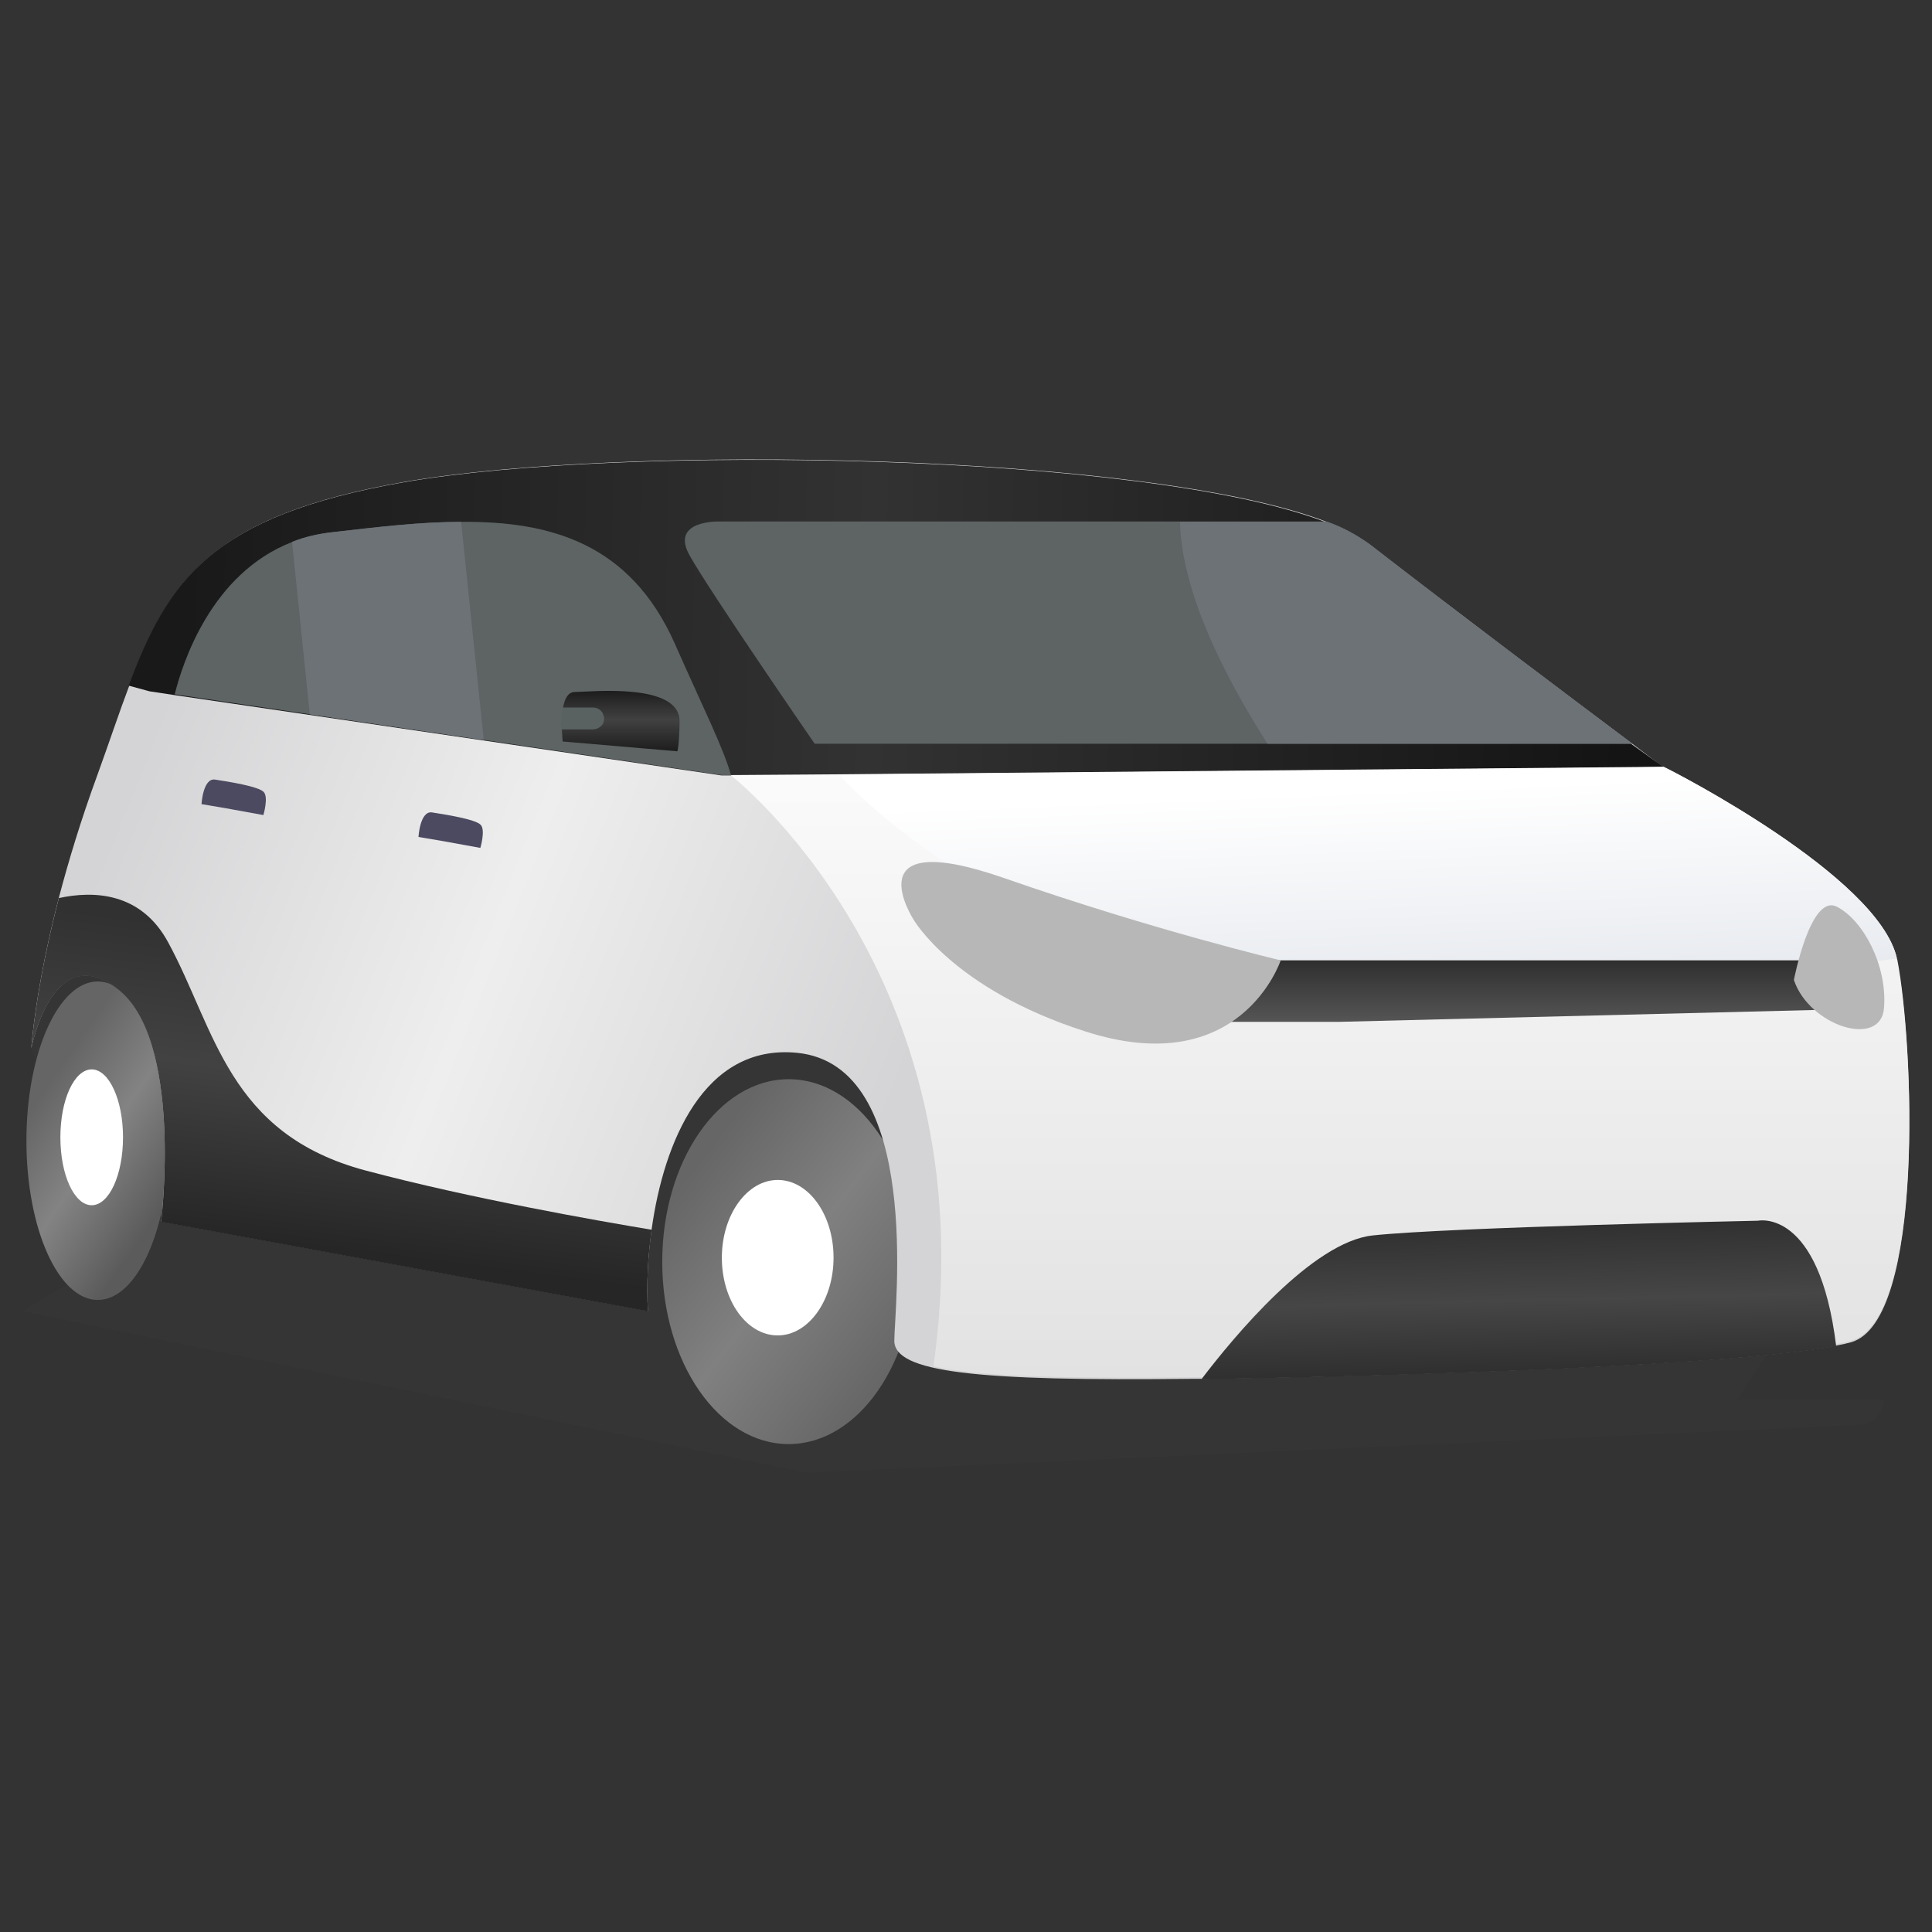 <svg width="250" height="250" viewBox="0 0 250 250" fill="none" xmlns="http://www.w3.org/2000/svg">
<rect x="0" y="0" width="250" height="250" fill="#333333" stroke="none"/>
<path d="M2.93 169.678L14.551 162.646L4.004 135.645L7.227 123.242L26.953 123.633L239.941 152.637L230.469 172.461L224.805 181.055H243.799C243.799 181.885 243.457 182.715 242.871 183.35C242.285 183.984 241.455 184.326 240.576 184.375L104.395 190.576L2.93 169.678Z" fill="#353535"/>
<path d="M102.051 186.865C111.084 186.865 118.408 176.27 118.408 163.232C118.408 150.195 111.084 139.648 102.051 139.648C93.018 139.648 85.693 150.244 85.693 163.281C85.693 176.318 93.018 186.865 102.051 186.865Z" fill="url(#paint0_linear_4611_19036)"/>
<path d="M100.635 172.803C104.59 172.803 107.861 168.311 107.861 162.744C107.861 157.178 104.639 152.686 100.635 152.686C96.68 152.686 93.408 157.178 93.408 162.744C93.408 168.311 96.631 172.803 100.635 172.803Z" fill="white"/>
<path d="M12.646 168.213C17.773 168.213 21.875 158.984 21.875 147.607C21.875 136.23 17.725 127.002 12.646 127.002C7.568 127.002 3.418 136.23 3.418 147.607C3.418 158.984 7.568 168.213 12.646 168.213Z" fill="url(#paint1_linear_4611_19036)"/>
<path d="M11.865 155.957C14.111 155.957 15.918 152.051 15.918 147.168C15.918 142.334 14.111 138.379 11.865 138.379C9.619 138.379 7.812 142.285 7.812 147.168C7.812 152.051 9.619 155.957 11.865 155.957Z" fill="white"/>
<path d="M239.551 173.682C239.014 173.828 238.379 173.975 237.598 174.121C225 176.612 182.52 178.028 155.469 178.418H154.59C125.977 178.76 115.723 177.539 115.723 173.487C115.723 169.434 119.483 137.842 103.125 136.231C91.064 135.059 85.889 147.852 84.326 159.033C83.838 162.549 83.643 166.065 83.838 169.629L20.85 158.057C20.85 158.057 23.779 134.278 15.088 127.832C6.738 121.582 4.053 135.645 4.053 135.645C4.053 135.645 4.492 128.223 7.617 116.162C8.838 111.524 10.449 106.153 12.598 100.293C14.16 95.996 15.43 92.139 16.748 88.672C21.924 74.854 27.539 66.699 52.344 62.354C80.664 57.422 148.389 58.545 171.68 67.529C173.682 68.213 175.537 69.239 177.246 70.459C188.086 78.858 203.565 90.528 211.279 96.289L215.283 99.317L215.967 99.854C215.967 99.854 243.311 113.721 245.459 124.414C247.656 135.059 249.072 170.899 239.551 173.682Z" fill="url(#paint2_linear_4611_19036)"/>
<path d="M83.838 169.677L20.85 158.105C20.85 158.105 23.779 134.326 15.088 127.88C6.738 121.63 4.053 135.693 4.053 135.693C4.053 135.693 4.492 128.271 7.617 116.211C12.109 115.234 18.262 115.429 21.777 121.972C27.881 133.203 29.492 146.728 47.315 151.464C60.889 155.078 77.295 157.959 84.326 159.13C83.838 162.597 83.643 166.113 83.838 169.677Z" fill="url(#paint3_linear_4611_19036)"/>
<path d="M215.283 99.268L110.303 100.342H93.359L22.558 89.942L19.336 89.453L16.65 88.721C21.826 74.903 27.441 66.748 52.246 62.403C80.566 57.471 148.291 58.594 171.582 67.578C173.584 68.262 175.439 69.287 177.148 70.508C187.988 78.906 203.467 90.576 211.182 96.338L215.283 99.268Z" fill="url(#paint4_linear_4611_19036)"/>
<path d="M94.58 100.293H93.408L62.647 95.752L40.137 92.432L22.607 89.844C23.633 85.743 27.344 74.17 37.842 70.118C39.551 69.434 41.357 69.043 43.213 68.848C48.73 68.213 54.395 67.53 59.717 67.53C71.24 67.432 81.543 70.313 87.305 83.252C90.967 91.553 93.652 96.875 94.58 100.293Z" fill="#5E6464"/>
<path d="M239.551 173.486C239.014 173.633 238.379 173.779 237.598 173.926C225 176.416 182.52 177.832 155.469 178.223H154.59C137.061 178.418 126.416 178.076 120.801 176.807L120.947 175.586C127.49 125.732 94.531 100.293 94.531 100.293L108.545 100.195L215.283 99.219L215.967 99.561C215.967 99.561 243.115 113.33 245.459 124.023C245.459 124.072 245.459 124.121 245.508 124.17C247.607 134.863 249.072 170.703 239.551 173.486Z" fill="url(#paint5_linear_4611_19036)"/>
<path d="M211.23 96.24H105.42C105.42 96.24 91.748 76.416 89.209 71.826C86.67 67.237 93.164 67.481 93.164 67.481H171.68C173.682 68.164 175.537 69.19 177.246 70.41C188.086 78.858 203.564 90.479 211.23 96.24Z" fill="#5E6464"/>
<path d="M245.459 124.023C231.055 125.977 191.748 130.615 162.5 126.563C130.615 122.119 112.549 104.541 108.545 100.244L215.283 99.268L215.967 99.609C215.967 99.561 243.066 113.33 245.459 124.023Z" fill="url(#paint6_linear_4611_19036)"/>
<path d="M173.291 132.227H153.516L161.67 124.268H235.938V130.664L173.291 132.227Z" fill="url(#paint7_linear_4611_19036)"/>
<path d="M237.598 174.171C225 176.661 182.52 178.077 155.469 178.468C159.668 172.95 169.824 160.694 177.637 159.864C187.695 158.79 227.49 157.96 227.49 157.96C227.49 157.96 235.4 156.251 237.598 174.171Z" fill="url(#paint8_linear_4611_19036)"/>
<path d="M211.23 96.24H164.014C155.469 82.812 152.832 73.633 152.686 67.529H171.68C173.682 68.213 175.537 69.238 177.246 70.459C188.086 78.857 203.564 90.478 211.23 96.24Z" fill="#6D7277"/>
<path d="M62.598 95.752L40.088 92.432L37.793 70.117C39.502 69.434 41.309 69.043 43.164 68.848C48.682 68.213 54.346 67.529 59.668 67.529L62.598 95.752Z" fill="#6D7277"/>
<path d="M118.213 118.994C118.213 118.994 110.303 106.787 129.932 113.622C149.561 120.458 165.723 124.267 165.723 124.267C165.723 124.267 160.547 139.99 140.381 133.447C123.34 127.978 118.213 118.994 118.213 118.994Z" fill="#B7B7B7"/>
<path d="M57.324 108.839L54.15 108.302C54.15 108.302 54.346 104.884 55.908 105.128C57.471 105.372 61.572 106.007 62.207 106.739C62.842 107.423 62.158 109.718 62.158 109.718L57.324 108.839Z" fill="#4C4A60"/>
<path d="M29.248 104.591L26.074 104.053C26.074 104.053 26.27 100.636 27.832 100.88C29.443 101.124 33.496 101.759 34.131 102.491C34.766 103.175 34.082 105.47 34.082 105.47L29.248 104.591Z" fill="#4C4A60"/>
<path d="M87.939 93.359C87.891 96.679 87.647 97.216 87.647 97.216L72.803 95.947C72.803 95.947 72.754 95.312 72.705 94.433C72.656 93.506 72.705 92.529 72.852 91.601C73.047 90.478 73.486 89.55 74.365 89.55C76.66 89.502 87.988 88.33 87.939 93.359Z" fill="url(#paint9_linear_4611_19036)"/>
<path d="M78.174 93.018C78.174 93.408 78.027 93.75 77.734 93.994C77.441 94.238 77.1 94.385 76.709 94.385H72.656C72.607 93.457 72.656 92.481 72.803 91.553H76.709C76.904 91.553 77.1 91.602 77.246 91.65C77.441 91.699 77.588 91.846 77.734 91.943C77.881 92.09 77.978 92.236 78.027 92.383C78.125 92.627 78.174 92.822 78.174 93.018Z" fill="#596161"/>
<path d="M232.129 126.806C232.129 126.806 234.277 115.575 237.695 117.333C241.113 119.091 244.189 124.902 243.799 130.322C243.506 135.741 234.131 132.812 232.129 126.806Z" fill="#B7B7B7"/>
<defs>
<linearGradient id="paint0_linear_4611_19036" x1="87.498" y1="154" x2="115.998" y2="176" gradientUnits="userSpaceOnUse">
<stop stop-color="#666666"/>
<stop offset="0.49" stop-color="#808080"/>
<stop offset="1" stop-color="#676767"/>
</linearGradient>
<linearGradient id="paint1_linear_4611_19036" x1="2.996" y1="145" x2="20.496" y2="157" gradientUnits="userSpaceOnUse">
<stop stop-color="#656565"/>
<stop offset="0.474" stop-color="#838383"/>
<stop offset="1" stop-color="#5B5B5B"/>
</linearGradient>
<linearGradient id="paint2_linear_4611_19036" x1="17.498" y1="99.5" x2="116.998" y2="139.5" gradientUnits="userSpaceOnUse">
<stop stop-color="#D4D4D6"/>
<stop offset="0.479" stop-color="#EEEEEE"/>
<stop offset="1" stop-color="#D4D4D6"/>
</linearGradient>
<linearGradient id="paint3_linear_4611_19036" x1="58.498" y1="124" x2="53.498" y2="163" gradientUnits="userSpaceOnUse">
<stop stop-color="#313131"/>
<stop offset="0.448" stop-color="#424242"/>
<stop offset="1" stop-color="#262626"/>
</linearGradient>
<linearGradient id="paint4_linear_4611_19036" x1="23.502" y1="82.5" x2="210.002" y2="86.5" gradientUnits="userSpaceOnUse">
<stop stop-color="#191919"/>
<stop offset="0.479" stop-color="#323232"/>
<stop offset="1" stop-color="#141414"/>
</linearGradient>
<linearGradient id="paint5_linear_4611_19036" x1="170.796" y1="99.219" x2="170.796" y2="178.274" gradientUnits="userSpaceOnUse">
<stop stop-color="#FBFBFB"/>
<stop offset="0.547" stop-color="#EDEDED"/>
<stop offset="1" stop-color="#E2E2E2"/>
</linearGradient>
<linearGradient id="paint6_linear_4611_19036" x1="176.622" y1="102.181" x2="177.65" y2="127.999" gradientUnits="userSpaceOnUse">
<stop stop-color="white"/>
<stop offset="1" stop-color="#E7EAEF"/>
</linearGradient>
<linearGradient id="paint7_linear_4611_19036" x1="194.727" y1="124.268" x2="194.727" y2="132.227" gradientUnits="userSpaceOnUse">
<stop stop-color="#2F2F2F"/>
<stop offset="1" stop-color="#555555"/>
</linearGradient>
<linearGradient id="paint8_linear_4611_19036" x1="196.533" y1="157.916" x2="197" y2="178" gradientUnits="userSpaceOnUse">
<stop stop-color="#2F2F2F"/>
<stop offset="0.516" stop-color="#464646"/>
<stop offset="0.984" stop-color="#2F2F2F"/>
</linearGradient>
<linearGradient id="paint9_linear_4611_19036" x1="80.313" y1="89.398" x2="80.313" y2="97.216" gradientUnits="userSpaceOnUse">
<stop stop-color="#1D1D1D"/>
<stop offset="0.479" stop-color="#414141"/>
<stop offset="1" stop-color="#1D1D1D"/>
</linearGradient>
</defs>
</svg>
